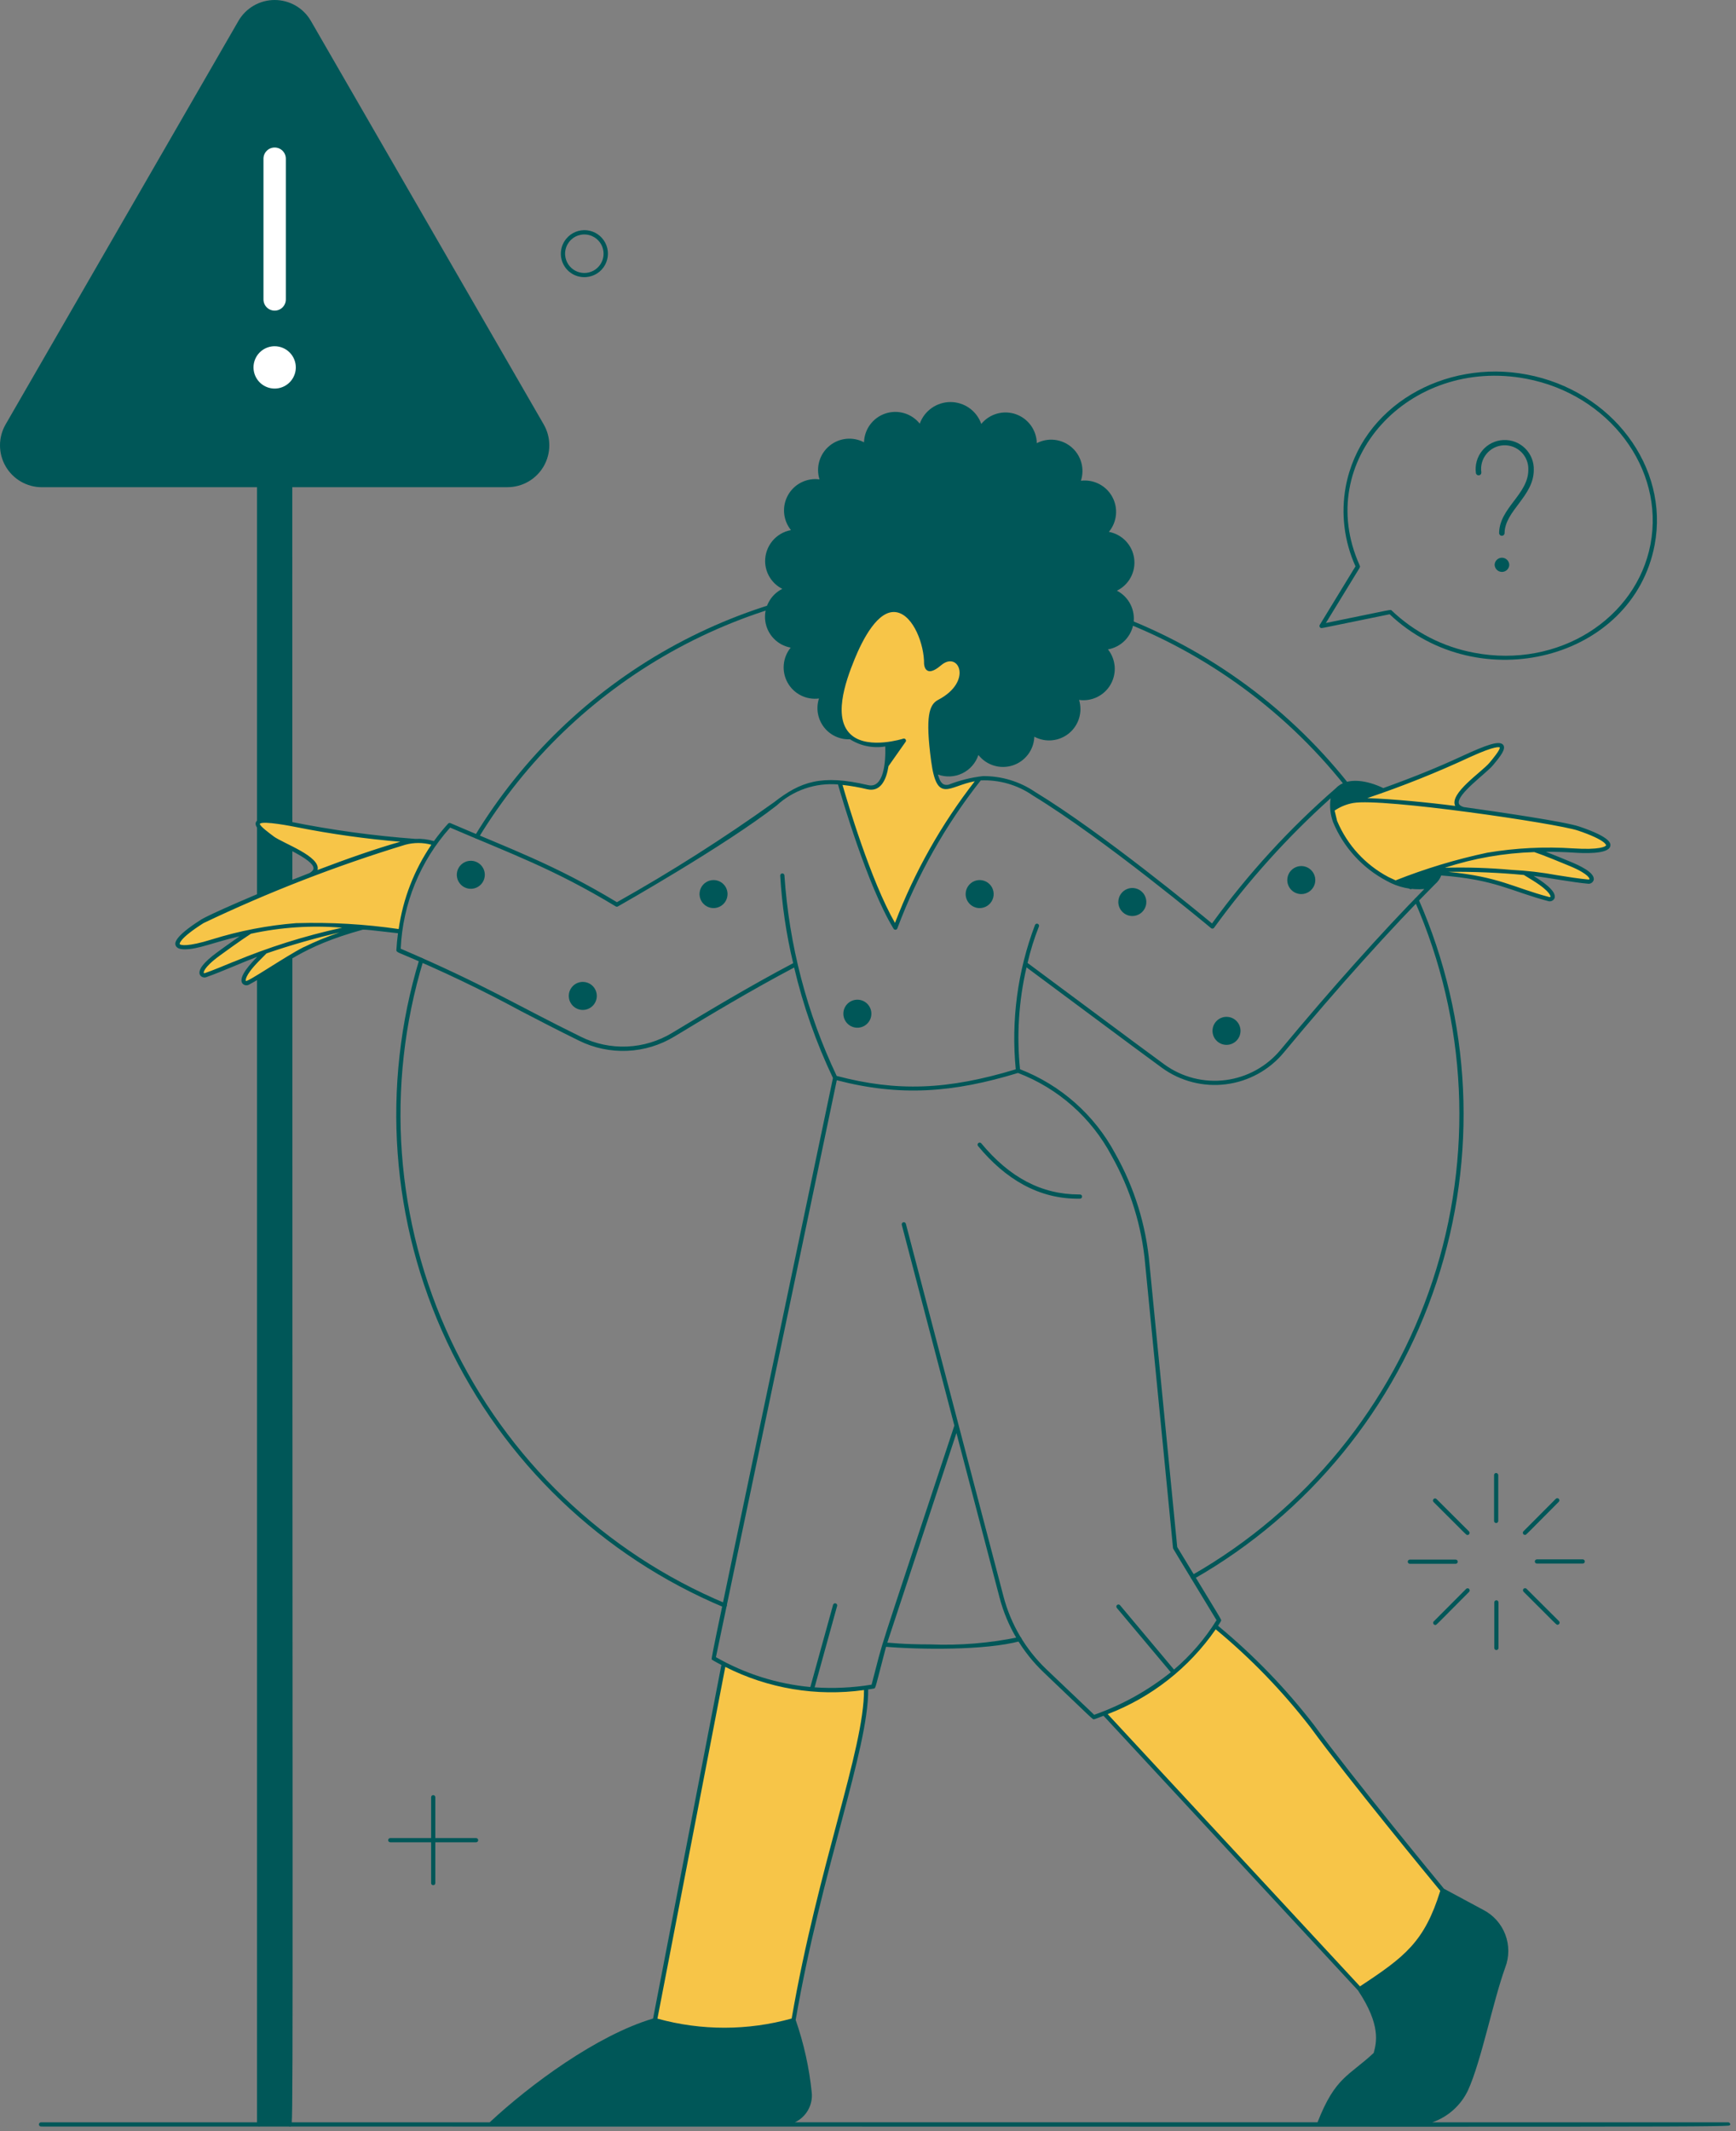 <svg width="194" height="238" viewBox="0 0 194 238" fill="none" xmlns="http://www.w3.org/2000/svg">
<rect x="0" y="0" width="194" height="238" fill="#808080" stroke="none"/>
<path d="M60.759 47.4L34.744 2.339C34.334 1.628 33.744 1.037 33.033 0.627C32.322 0.216 31.515 0 30.694 0C29.873 0 29.067 0.216 28.356 0.627C27.645 1.037 27.055 1.628 26.644 2.339L0.627 47.4C0.216 48.111 1.34597e-05 48.917 6.28431e-10 49.739C-1.34585e-05 50.56 0.216 51.366 0.627 52.077C1.037 52.788 1.628 53.379 2.339 53.789C3.05 54.199 3.857 54.415 4.678 54.415H28.723V237.261C28.727 237.321 28.754 237.376 28.798 237.417C28.842 237.458 28.899 237.48 28.959 237.48C29.018 237.48 29.076 237.458 29.12 237.417C29.163 237.376 29.19 237.321 29.194 237.261H32.194C32.194 237.475 32.569 237.705 32.599 237.185C32.779 234.525 32.664 213.244 32.664 54.411H56.709C57.53 54.411 58.336 54.195 59.047 53.785C59.758 53.375 60.348 52.785 60.758 52.075C61.169 51.364 61.385 50.558 61.385 49.737C61.385 48.917 61.169 48.111 60.759 47.4Z" fill="#005758"/>
<path d="M96.779 188.485C96.937 195.11 91.668 208.224 88.671 225.624C83.611 227.067 78.248 227.067 73.188 225.624L80.884 185.821C85.766 188.372 91.333 189.305 96.779 188.485Z" fill="#F7C548"/>
<path d="M161.209 211.129C159.443 216.889 157.364 218.59 151.937 222.154L123.379 191.354C128.438 189.494 132.783 186.09 135.799 181.624C139.82 184.927 143.457 188.672 146.642 192.787C151.004 198.767 161.209 211.129 161.209 211.129Z" fill="#F7C548"/>
<path d="M133.189 175.929C145.911 168.667 155.494 156.952 160.091 143.044C164.689 129.136 163.975 114.018 158.087 100.605C158.067 100.549 158.069 100.487 158.092 100.432C158.116 100.377 158.16 100.333 158.214 100.309C158.269 100.285 158.33 100.283 158.387 100.302C158.443 100.322 158.49 100.362 158.518 100.415C164.453 113.934 165.173 129.171 160.54 143.19C155.907 157.209 146.25 169.016 133.428 176.337C133.374 176.369 133.309 176.378 133.249 176.362C133.188 176.346 133.136 176.307 133.104 176.252C133.073 176.198 133.064 176.134 133.08 176.073C133.096 176.012 133.135 175.96 133.189 175.929Z" fill="#005758"/>
<path d="M157.428 99.171C152.603 89.064 145.023 80.525 135.559 74.536C126.096 68.547 115.134 65.352 103.934 65.319C93.806 65.285 83.84 67.867 75.002 72.814C66.164 77.761 58.753 84.907 53.487 93.558C53.454 93.612 53.401 93.649 53.34 93.663C53.279 93.677 53.215 93.667 53.162 93.633C53.109 93.6 53.071 93.547 53.057 93.487C53.043 93.426 53.054 93.362 53.087 93.308C58.396 84.588 65.866 77.386 74.775 72.4C83.684 67.415 93.729 64.813 103.938 64.849C115.227 64.883 126.276 68.104 135.815 74.141C145.354 80.178 152.994 88.786 157.857 98.974C157.87 99.002 157.877 99.032 157.878 99.063C157.88 99.094 157.875 99.125 157.864 99.154C157.853 99.183 157.837 99.21 157.816 99.233C157.795 99.255 157.769 99.274 157.741 99.287C157.684 99.313 157.619 99.315 157.561 99.294C157.502 99.272 157.454 99.228 157.428 99.171Z" fill="#005758"/>
<path d="M80.891 179.511C67.266 173.804 56.243 163.246 49.956 149.879C43.669 136.512 42.565 121.288 46.858 107.154C46.876 107.094 46.917 107.044 46.973 107.015C47.028 106.985 47.092 106.979 47.152 106.997C47.212 107.016 47.261 107.057 47.291 107.112C47.32 107.167 47.326 107.231 47.308 107.291C43.049 121.313 44.145 136.417 50.382 149.677C56.62 162.938 67.556 173.413 81.073 179.074C81.131 179.098 81.177 179.144 81.201 179.202C81.225 179.26 81.225 179.326 81.201 179.384C81.176 179.442 81.13 179.488 81.072 179.512C81.014 179.535 80.949 179.535 80.891 179.511Z" fill="#005758"/>
<path d="M98.817 183.907C98.692 183.896 98.677 183.437 98.981 183.447C99.517 183.464 100.808 183.654 103.938 183.654C107.268 183.79 110.602 183.516 113.864 182.839C113.924 182.822 113.989 182.83 114.043 182.861C114.097 182.892 114.137 182.943 114.154 183.003C114.17 183.063 114.162 183.127 114.131 183.182C114.101 183.236 114.049 183.276 113.989 183.292C110.114 184.337 102.784 184.244 98.817 183.907Z" fill="#005758"/>
<path d="M171.489 94.934C172.471 95.244 174.413 96.051 175.518 96.507C178.533 97.757 177.977 98.514 177.453 98.461C175.243 98.259 172.407 97.652 170.373 97.492C170.844 97.781 171.248 98.03 171.459 98.162C174.229 99.889 173.556 100.544 173.052 100.412C171.052 99.881 167.911 98.692 166.039 98.257C163.755 97.785 161.433 97.513 159.102 97.445L155.943 98.582L155.041 98.157C152.402 96.765 150.332 94.495 149.188 91.74L148.874 90.419C149.564 89.935 150.35 89.605 151.179 89.452C155.632 88.016 159.991 86.301 164.229 84.319C169.312 82.039 167.924 83.806 166.629 85.346C165.686 86.471 160.976 89.606 163.504 90.371C165.977 90.712 174.687 91.956 176.407 92.541C181.271 94.184 180.517 95.291 175.818 94.992C174.153 94.886 172.111 94.897 171.489 94.934Z" fill="#F7C548"/>
<path d="M48.579 94.214C46.521 97.121 45.204 100.487 44.744 104.02L40.609 103.566C38.355 104.175 36.161 104.987 34.053 105.992C32.341 106.867 29.574 108.755 27.752 109.742C27.291 109.992 26.482 109.515 28.766 107.184C28.944 107.005 29.274 106.669 29.666 106.277C27.822 106.884 24.916 108.235 23.013 108.894C22.513 109.065 21.798 108.461 24.433 106.532C25.008 106.112 26.994 104.67 27.986 104.049C26.565 104.334 25.16 104.695 23.778 105.131C19.284 106.54 18.289 105.631 22.626 102.892C23.489 102.342 28.876 99.957 34.723 97.702C37.003 96.356 31.612 94.452 30.427 93.586C28.802 92.394 27.042 91.002 32.519 92.02C37.098 92.954 41.733 93.589 46.394 93.922C47.135 93.881 47.876 93.98 48.579 94.214Z" fill="#F7C548"/>
<path d="M104.476 86.094C104.467 85.962 103.122 79.33 104.951 78.368C109.201 76.14 107.253 72.243 105.036 74.101C103.969 74.991 103.568 74.851 103.502 74.133C103.538 70.182 99.674 63.372 95.459 73.114C94.072 76.319 93.681 78.536 93.886 80.055C94.242 82.717 96.474 83.43 99.152 83.103L101.009 82.716L99.059 85.51C98.858 86.868 98.323 88.236 96.956 87.916C95.929 87.662 94.884 87.487 93.831 87.392C93.831 87.392 96.901 98.425 100.058 103.606C102.31 97.594 105.487 91.97 109.474 86.939C106.372 87.242 105.156 89.372 104.476 86.094Z" fill="#F7C548"/>
<path d="M170.631 41.831C161.401 40.081 152.087 45.359 150.391 54.331C149.833 57.346 150.213 60.459 151.478 63.251L147.484 69.79C147.463 69.826 147.451 69.866 147.451 69.908C147.45 69.95 147.461 69.991 147.481 70.027C147.502 70.063 147.531 70.094 147.567 70.115C147.603 70.136 147.644 70.147 147.686 70.147C147.811 70.147 148.936 69.897 155.293 68.604C165.243 78.041 182.478 73.71 184.909 60.854C186.553 52.167 180.147 43.636 170.631 41.831ZM184.447 60.775C182.881 69.059 174.212 74.695 164.757 72.906C161.271 72.261 158.05 70.61 155.491 68.156C155.448 68.129 155.444 68.11 155.256 68.137C154.817 68.202 153.381 68.52 148.168 69.579L151.918 63.454C151.976 63.282 152.028 63.329 151.928 63.106C146.712 51.481 157.461 39.826 170.553 42.297C179.803 44.045 186.042 52.335 184.447 60.775Z" fill="#005758"/>
<path d="M167.831 59.84C167.749 59.839 167.672 59.806 167.615 59.748C167.558 59.689 167.526 59.611 167.527 59.53C167.559 56.74 170.777 55.205 170.791 52.496C170.808 52.129 170.749 51.761 170.616 51.418C170.484 51.075 170.281 50.763 170.021 50.503C169.761 50.243 169.449 50.04 169.106 49.907C168.763 49.775 168.396 49.715 168.028 49.733C167.661 49.75 167.301 49.844 166.972 50.009C166.643 50.174 166.352 50.405 166.118 50.689C165.883 50.973 165.711 51.302 165.612 51.657C165.512 52.011 165.488 52.382 165.541 52.746C165.55 52.825 165.528 52.906 165.479 52.969C165.431 53.033 165.359 53.074 165.28 53.086C165.2 53.097 165.12 53.077 165.055 53.029C164.991 52.982 164.947 52.911 164.934 52.832C164.873 52.386 164.905 51.932 165.029 51.498C165.152 51.065 165.365 50.662 165.652 50.315C165.94 49.968 166.297 49.685 166.699 49.484C167.102 49.282 167.543 49.166 167.993 49.144C168.443 49.121 168.893 49.193 169.314 49.354C169.734 49.514 170.117 49.761 170.438 50.078C170.758 50.394 171.01 50.774 171.176 51.193C171.342 51.612 171.419 52.061 171.402 52.511C171.387 55.43 168.167 57.047 168.138 59.537C168.137 59.618 168.104 59.695 168.046 59.751C167.989 59.808 167.911 59.84 167.831 59.84Z" fill="#005758"/>
<path d="M168.662 63.118C168.646 63.331 168.547 63.528 168.388 63.669C168.229 63.81 168.021 63.883 167.809 63.873C167.596 63.864 167.396 63.772 167.25 63.617C167.104 63.463 167.024 63.257 167.027 63.045C167.043 62.833 167.141 62.636 167.301 62.495C167.46 62.354 167.668 62.28 167.88 62.29C168.093 62.3 168.293 62.391 168.439 62.546C168.585 62.701 168.665 62.906 168.662 63.118Z" fill="#005758"/>
<path d="M157.553 174.652C157.491 174.652 157.431 174.628 157.387 174.584C157.343 174.539 157.318 174.48 157.318 174.417C157.318 174.355 157.343 174.295 157.387 174.251C157.431 174.207 157.491 174.182 157.553 174.182H162.672C162.734 174.182 162.794 174.207 162.838 174.251C162.882 174.295 162.907 174.355 162.907 174.417C162.907 174.48 162.882 174.539 162.838 174.584C162.794 174.628 162.734 174.652 162.672 174.652H157.553Z" fill="#005758"/>
<path d="M171.752 174.626C171.69 174.626 171.63 174.601 171.586 174.557C171.542 174.513 171.517 174.453 171.517 174.391C171.517 174.329 171.542 174.269 171.586 174.225C171.63 174.181 171.69 174.156 171.752 174.156H176.871C176.933 174.156 176.993 174.181 177.037 174.225C177.081 174.269 177.106 174.329 177.106 174.391C177.106 174.453 177.081 174.513 177.037 174.557C176.993 174.601 176.933 174.626 176.871 174.626H171.752Z" fill="#005758"/>
<path d="M166.963 169.864V164.745C166.962 164.714 166.968 164.684 166.979 164.655C166.99 164.627 167.007 164.601 167.029 164.579C167.05 164.557 167.076 164.54 167.104 164.528C167.132 164.516 167.162 164.51 167.193 164.51C167.255 164.512 167.314 164.537 167.358 164.58C167.402 164.624 167.429 164.682 167.433 164.744V169.862C167.433 169.893 167.427 169.924 167.415 169.952C167.404 169.981 167.386 170.007 167.365 170.029C167.321 170.073 167.261 170.098 167.199 170.098C167.168 170.098 167.137 170.092 167.109 170.08C167.08 170.069 167.054 170.051 167.032 170.03C166.988 169.986 166.963 169.926 166.963 169.864Z" fill="#005758"/>
<path d="M166.988 184.065V178.946C166.992 178.887 167.019 178.831 167.063 178.79C167.106 178.75 167.164 178.727 167.224 178.727C167.283 178.727 167.341 178.75 167.385 178.79C167.428 178.831 167.455 178.887 167.459 178.946V184.065C167.455 184.124 167.428 184.18 167.385 184.221C167.341 184.261 167.283 184.284 167.224 184.284C167.164 184.284 167.106 184.261 167.063 184.221C167.019 184.18 166.992 184.124 166.988 184.065Z" fill="#005758"/>
<path d="M163.994 171.434C163.852 171.434 164.119 171.662 160.202 167.752C160.158 167.708 160.133 167.648 160.133 167.586C160.133 167.524 160.158 167.464 160.202 167.42C160.246 167.376 160.306 167.351 160.368 167.351C160.431 167.351 160.49 167.376 160.534 167.42L164.159 171.032C164.192 171.065 164.215 171.107 164.224 171.152C164.233 171.198 164.228 171.245 164.211 171.288C164.193 171.331 164.163 171.368 164.125 171.393C164.086 171.419 164.041 171.433 163.994 171.434Z" fill="#005758"/>
<path d="M174.053 181.457C173.912 181.457 174.178 181.686 170.262 177.776C170.24 177.754 170.223 177.728 170.211 177.7C170.199 177.671 170.193 177.641 170.193 177.61C170.193 177.579 170.199 177.548 170.21 177.519C170.222 177.491 170.239 177.465 170.261 177.443C170.283 177.421 170.309 177.404 170.338 177.392C170.366 177.38 170.397 177.374 170.428 177.374C170.459 177.374 170.489 177.38 170.518 177.391C170.547 177.403 170.573 177.421 170.594 177.442L174.219 181.056C174.252 181.089 174.275 181.131 174.284 181.176C174.293 181.222 174.288 181.269 174.27 181.312C174.253 181.355 174.222 181.392 174.184 181.418C174.145 181.444 174.1 181.457 174.053 181.457Z" fill="#005758"/>
<path d="M170.416 171.422C170.369 171.422 170.324 171.409 170.285 171.383C170.246 171.357 170.216 171.32 170.198 171.277C170.181 171.234 170.176 171.187 170.185 171.141C170.194 171.096 170.216 171.054 170.249 171.021L173.862 167.396C173.906 167.352 173.965 167.327 174.028 167.327C174.09 167.326 174.15 167.351 174.194 167.395C174.239 167.439 174.264 167.499 174.264 167.561C174.264 167.623 174.24 167.683 174.196 167.727C170.276 171.669 170.553 171.422 170.416 171.422Z" fill="#005758"/>
<path d="M160.393 181.482C160.347 181.483 160.301 181.469 160.262 181.443C160.223 181.418 160.193 181.381 160.175 181.338C160.157 181.295 160.152 181.247 160.161 181.202C160.17 181.156 160.193 181.114 160.226 181.081L163.839 177.456C163.883 177.412 163.943 177.387 164.006 177.387C164.068 177.387 164.128 177.412 164.172 177.456C164.216 177.5 164.241 177.56 164.241 177.622C164.241 177.685 164.216 177.744 164.172 177.789C160.252 181.727 160.536 181.482 160.393 181.482Z" fill="#005758"/>
<path d="M30.693 34.692C30.362 34.692 30.044 34.561 29.809 34.326C29.575 34.092 29.443 33.774 29.443 33.442V17.725C29.443 17.393 29.575 17.075 29.809 16.841C30.044 16.607 30.362 16.475 30.693 16.475C31.025 16.475 31.343 16.607 31.577 16.841C31.811 17.075 31.943 17.393 31.943 17.725V33.442C31.943 33.774 31.811 34.092 31.577 34.326C31.343 34.561 31.025 34.692 30.693 34.692Z" fill="white"/>
<path d="M30.694 38.669C30.227 38.668 29.77 38.807 29.381 39.066C28.992 39.326 28.689 39.695 28.51 40.127C28.331 40.559 28.284 41.034 28.375 41.493C28.466 41.951 28.691 42.373 29.021 42.703C29.352 43.034 29.773 43.259 30.232 43.351C30.69 43.442 31.165 43.395 31.597 43.216C32.029 43.037 32.399 42.734 32.658 42.346C32.918 41.957 33.057 41.5 33.057 41.032C33.056 40.406 32.807 39.805 32.364 39.362C31.921 38.919 31.321 38.67 30.694 38.669Z" fill="white"/>
<path d="M63.293 26.65C63.57 26.317 63.924 26.058 64.325 25.896C64.726 25.733 65.161 25.673 65.591 25.719C66.022 25.765 66.434 25.917 66.791 26.161C67.148 26.405 67.44 26.733 67.639 27.117C67.839 27.501 67.941 27.928 67.936 28.361C67.93 28.793 67.818 29.218 67.609 29.597C67.4 29.976 67.101 30.297 66.738 30.532C66.375 30.767 65.959 30.909 65.528 30.945C65.011 30.991 64.492 30.883 64.037 30.634C63.582 30.385 63.211 30.006 62.972 29.546C62.732 29.086 62.635 28.565 62.692 28.049C62.749 27.533 62.958 27.046 63.293 26.65ZM63.158 28.525C63.189 28.877 63.306 29.217 63.5 29.513C63.693 29.809 63.956 30.053 64.267 30.223C64.577 30.393 64.924 30.484 65.278 30.487C65.632 30.491 65.981 30.407 66.295 30.244C66.608 30.08 66.877 29.841 67.076 29.549C67.275 29.257 67.4 28.92 67.438 28.568C67.475 28.216 67.426 27.86 67.293 27.532C67.161 27.204 66.95 26.914 66.678 26.687C66.352 26.415 65.953 26.245 65.531 26.199C65.109 26.153 64.683 26.233 64.306 26.429C63.929 26.625 63.619 26.929 63.415 27.301C63.211 27.674 63.121 28.098 63.158 28.521V28.525Z" fill="#005758"/>
<path d="M48.178 210.312V200.724C48.178 200.661 48.203 200.601 48.247 200.557C48.291 200.513 48.351 200.489 48.413 200.489C48.475 200.489 48.535 200.513 48.579 200.557C48.623 200.601 48.648 200.661 48.648 200.724V210.314C48.648 210.376 48.623 210.436 48.579 210.479C48.535 210.523 48.475 210.548 48.413 210.548C48.35 210.548 48.29 210.523 48.246 210.479C48.203 210.434 48.178 210.375 48.178 210.312Z" fill="#005758"/>
<path d="M53.203 205.752H43.613C43.551 205.752 43.491 205.728 43.447 205.684C43.403 205.639 43.378 205.58 43.378 205.517C43.378 205.455 43.403 205.395 43.447 205.351C43.491 205.307 43.551 205.282 43.613 205.282H53.203C53.266 205.282 53.325 205.307 53.369 205.351C53.413 205.395 53.438 205.455 53.438 205.517C53.438 205.58 53.413 205.639 53.369 205.684C53.325 205.728 53.266 205.752 53.203 205.752Z" fill="#005758"/>
<path d="M52.608 96.136C52.299 96.137 51.997 96.23 51.74 96.402C51.484 96.574 51.284 96.819 51.166 97.104C51.048 97.39 51.018 97.704 51.078 98.007C51.139 98.311 51.288 98.589 51.507 98.808C51.725 99.026 52.003 99.175 52.306 99.236C52.61 99.296 52.924 99.266 53.21 99.148C53.495 99.03 53.74 98.83 53.912 98.574C54.085 98.317 54.177 98.015 54.178 97.706C54.179 97.5 54.138 97.295 54.06 97.105C53.981 96.914 53.865 96.741 53.719 96.595C53.574 96.449 53.4 96.333 53.209 96.254C53.019 96.176 52.814 96.135 52.608 96.136Z" fill="#005758"/>
<path d="M65.128 112.794C65.992 112.794 66.693 112.093 66.693 111.229C66.693 110.364 65.992 109.664 65.128 109.664C64.264 109.664 63.563 110.364 63.563 111.229C63.563 112.093 64.264 112.794 65.128 112.794Z" fill="#005758"/>
<path d="M79.742 98.29C79.432 98.289 79.129 98.38 78.871 98.552C78.614 98.723 78.412 98.967 78.293 99.253C78.174 99.539 78.143 99.854 78.203 100.158C78.263 100.462 78.411 100.741 78.63 100.96C78.849 101.179 79.128 101.329 79.431 101.389C79.735 101.45 80.05 101.419 80.336 101.301C80.622 101.183 80.867 100.982 81.039 100.725C81.211 100.467 81.303 100.164 81.303 99.855C81.303 99.44 81.139 99.043 80.846 98.749C80.553 98.456 80.156 98.291 79.742 98.29Z" fill="#005758"/>
<path d="M95.812 114.78C96.676 114.78 97.377 114.079 97.377 113.215C97.377 112.35 96.676 111.65 95.812 111.65C94.948 111.65 94.247 112.35 94.247 113.215C94.247 114.079 94.948 114.78 95.812 114.78Z" fill="#005758"/>
<path d="M109.478 101.42C109.788 101.42 110.09 101.328 110.348 101.156C110.605 100.984 110.805 100.74 110.924 100.454C111.042 100.168 111.073 99.853 111.013 99.549C110.953 99.246 110.804 98.967 110.585 98.748C110.366 98.529 110.087 98.38 109.783 98.32C109.48 98.26 109.165 98.29 108.879 98.409C108.593 98.527 108.349 98.728 108.177 98.985C108.005 99.243 107.913 99.545 107.913 99.855C107.913 100.27 108.078 100.668 108.372 100.961C108.665 101.254 109.063 101.419 109.478 101.42Z" fill="#005758"/>
<path d="M126.539 102.305C126.849 102.305 127.151 102.213 127.409 102.041C127.666 101.869 127.867 101.625 127.985 101.339C128.104 101.053 128.135 100.738 128.074 100.434C128.014 100.131 127.865 99.852 127.646 99.633C127.427 99.414 127.148 99.265 126.845 99.205C126.541 99.144 126.226 99.175 125.94 99.294C125.655 99.412 125.41 99.613 125.238 99.87C125.066 100.128 124.974 100.43 124.974 100.74C124.974 101.155 125.139 101.553 125.433 101.846C125.726 102.14 126.124 102.305 126.539 102.305Z" fill="#005758"/>
<path d="M145.421 99.855C145.73 99.855 146.033 99.763 146.29 99.591C146.548 99.419 146.748 99.175 146.867 98.889C146.985 98.603 147.016 98.288 146.956 97.984C146.895 97.681 146.746 97.402 146.527 97.183C146.308 96.964 146.03 96.815 145.726 96.755C145.422 96.695 145.108 96.725 144.822 96.844C144.536 96.962 144.291 97.163 144.119 97.42C143.947 97.678 143.856 97.98 143.856 98.29C143.856 98.495 143.896 98.699 143.975 98.889C144.053 99.079 144.169 99.251 144.314 99.397C144.459 99.542 144.632 99.657 144.822 99.736C145.012 99.814 145.215 99.855 145.421 99.855Z" fill="#005758"/>
<path d="M137.064 116.695C137.929 116.695 138.629 115.994 138.629 115.13C138.629 114.265 137.929 113.565 137.064 113.565C136.2 113.565 135.499 114.265 135.499 115.13C135.499 115.994 136.2 116.695 137.064 116.695Z" fill="#005758"/>
<path d="M193.123 237.03H160.059C160.932 236.728 161.736 236.255 162.423 235.638C163.11 235.021 163.666 234.273 164.059 233.437C165.533 230.2 166.834 223.552 168.209 219.746C168.669 218.556 168.671 217.238 168.215 216.047C167.76 214.856 166.879 213.875 165.743 213.295L161.368 210.944C160.759 210.205 151.032 198.397 146.838 192.65C143.688 188.571 140.093 184.857 136.118 181.576C136.167 181.501 136.408 181.124 136.447 181.042C136.512 180.849 136.769 181.392 131.556 172.78L128.458 141.19C128.08 136.852 126.777 132.646 124.637 128.854C122.33 124.536 118.552 121.188 113.988 119.416C113.602 115.61 113.847 111.767 114.716 108.041C117.317 109.956 126.796 117.041 129.866 119.271C131.928 120.762 134.479 121.414 137.004 121.095C139.528 120.777 141.838 119.511 143.464 117.554C149.358 110.446 155.511 103.605 160.384 98.735C160.688 98.478 160.92 98.147 161.059 97.775C167.142 98.242 168.802 99.525 172.997 100.635C173.13 100.68 173.275 100.675 173.405 100.623C173.535 100.57 173.642 100.473 173.707 100.349C174.071 99.511 172.131 98.299 171.374 97.826C173.227 98.055 175.592 98.525 177.437 98.695C177.576 98.718 177.719 98.69 177.839 98.616C177.959 98.543 178.05 98.429 178.093 98.295C178.303 97.454 176.409 96.62 175.494 96.24C174.744 95.93 173.664 95.482 172.744 95.13C173.812 95.122 174.954 95.167 175.813 95.222C176.799 95.286 179.762 95.457 179.952 94.494C179.999 94.259 180.139 93.545 176.493 92.314C174.902 91.772 167.721 90.717 163.567 90.136C163.243 90.035 163.058 89.892 163.021 89.712C162.803 88.7 166.078 86.375 166.817 85.494C167.712 84.429 168.317 83.64 167.986 83.197C167.587 82.669 166.181 83.152 163.336 84.47C160.687 85.695 158.068 86.762 154.586 88.017C152.921 87.209 150.551 86.686 149.288 88.027C144.113 92.519 139.468 97.589 135.444 103.136C133.887 101.844 123.143 92.989 115.671 88.445C113.953 87.278 111.92 86.662 109.843 86.679C108.523 86.832 107.229 87.155 105.992 87.641C105.437 87.739 105.089 87.516 104.814 86.502C105.254 86.664 105.722 86.736 106.19 86.713C106.658 86.69 107.117 86.573 107.539 86.37C107.961 86.166 108.337 85.879 108.646 85.527C108.955 85.175 109.19 84.764 109.337 84.319C109.78 84.883 110.386 85.297 111.072 85.505C111.759 85.714 112.493 85.706 113.175 85.484C113.857 85.261 114.454 84.834 114.886 84.261C115.317 83.688 115.562 82.996 115.587 82.279C116.198 82.606 116.892 82.745 117.582 82.677C118.272 82.609 118.926 82.338 119.462 81.898C119.998 81.458 120.39 80.868 120.591 80.205C120.791 79.541 120.79 78.833 120.587 78.17C121.28 78.267 121.986 78.155 122.615 77.847C123.243 77.539 123.765 77.05 124.113 76.442C124.46 75.835 124.618 75.137 124.565 74.439C124.512 73.741 124.251 73.076 123.816 72.527C124.537 72.4 125.2 72.05 125.712 71.527C126.224 71.003 126.558 70.332 126.669 69.608C126.779 68.884 126.66 68.144 126.327 67.492C125.995 66.839 125.466 66.307 124.816 65.971C125.476 65.649 126.017 65.126 126.363 64.478C126.709 63.83 126.842 63.09 126.742 62.362C126.643 61.634 126.316 60.956 125.809 60.424C125.302 59.893 124.64 59.535 123.918 59.401C124.366 58.861 124.642 58.199 124.709 57.501C124.776 56.803 124.632 56.1 124.295 55.485C123.958 54.87 123.444 54.37 122.82 54.05C122.195 53.73 121.489 53.606 120.793 53.692C121.009 53.033 121.024 52.324 120.836 51.656C120.647 50.987 120.265 50.39 119.737 49.94C119.208 49.49 118.558 49.207 117.869 49.127C117.179 49.048 116.481 49.175 115.864 49.492C115.849 48.777 115.615 48.084 115.194 47.506C114.773 46.928 114.185 46.492 113.509 46.258C112.833 46.025 112.102 46.004 111.414 46.198C110.725 46.392 110.113 46.793 109.659 47.346C109.41 46.635 108.947 46.018 108.334 45.581C107.72 45.143 106.986 44.907 106.232 44.903C105.479 44.9 104.743 45.13 104.125 45.562C103.508 45.994 103.039 46.607 102.784 47.316C102.337 46.757 101.729 46.348 101.042 46.146C100.355 45.943 99.622 45.956 98.943 46.183C98.263 46.41 97.67 46.84 97.243 47.415C96.815 47.989 96.575 48.681 96.553 49.397C95.94 49.074 95.244 48.94 94.555 49.012C93.865 49.084 93.213 49.359 92.68 49.803C92.147 50.247 91.758 50.839 91.562 51.504C91.366 52.169 91.372 52.877 91.579 53.539C90.885 53.446 90.179 53.563 89.553 53.875C88.926 54.187 88.407 54.68 88.064 55.291C87.72 55.901 87.568 56.6 87.626 57.298C87.684 57.995 87.95 58.66 88.389 59.205C87.575 59.354 86.839 59.786 86.311 60.424C85.784 61.063 85.498 61.867 85.504 62.695C85.512 63.334 85.695 63.958 86.034 64.5C86.372 65.042 86.853 65.481 87.424 65.767C86.768 66.095 86.231 66.62 85.89 67.27C85.549 67.919 85.421 68.66 85.524 69.386C85.628 70.112 85.957 70.787 86.466 71.316C86.975 71.844 87.638 72.199 88.359 72.33C87.917 72.873 87.648 73.536 87.587 74.233C87.525 74.93 87.675 75.63 88.015 76.242C88.355 76.853 88.871 77.349 89.496 77.664C90.121 77.98 90.826 78.101 91.521 78.011C91.347 78.546 91.306 79.115 91.401 79.67C91.495 80.224 91.722 80.748 92.063 81.195C92.403 81.643 92.847 82.001 93.356 82.24C93.865 82.479 94.425 82.591 94.987 82.567C96.158 83.31 97.561 83.595 98.929 83.369C98.991 85.161 98.748 88.094 97.011 87.686C91.799 86.461 89.467 87.286 86.503 89.597C80.858 93.637 74.996 97.364 68.942 100.761C61.922 96.526 56.883 94.755 50.338 91.932C50.293 91.913 50.243 91.909 50.195 91.919C50.147 91.93 50.103 91.955 50.071 91.991C49.508 92.611 48.981 93.262 48.491 93.94C47.817 93.737 47.113 93.653 46.411 93.69C41.757 93.346 37.128 92.713 32.553 91.794C29.528 91.232 28.787 91.4 28.602 91.826C28.382 92.335 29.158 92.951 30.279 93.78C31.179 94.441 35.003 95.939 35.037 96.962C35.037 97.146 34.892 97.33 34.593 97.506C28.711 99.78 23.294 102.187 22.491 102.696C19.241 104.755 19.547 105.415 19.647 105.632C19.772 105.895 20.103 106.026 20.647 106.026C22.147 106.026 23.814 105.259 26.782 104.566C25.704 105.31 24.464 106.215 24.282 106.35C22.739 107.475 22.071 108.356 22.349 108.887C22.423 109.007 22.538 109.097 22.672 109.139C22.806 109.182 22.951 109.176 23.081 109.121C24.639 108.581 27.029 107.509 28.757 106.852C28.132 107.489 26.547 109.116 27.096 109.842C27.188 109.949 27.316 110.018 27.455 110.039C27.594 110.059 27.736 110.029 27.856 109.954C31.867 107.775 33.517 105.767 40.542 103.829C40.953 103.829 41.401 103.866 44.477 104.227C44.394 104.841 44.333 105.466 44.296 106.102C44.288 106.227 44.337 106.295 44.621 106.429C49.282 108.374 53.843 110.553 58.284 112.959C60.242 113.975 62.264 115.027 64.702 116.224C66.375 117.051 68.231 117.443 70.096 117.362C71.962 117.281 73.776 116.73 75.372 115.76C79.528 113.242 83.982 110.576 88.747 108.057C89.749 112.313 91.203 116.45 93.084 120.396C81.628 175.055 79.768 183.7 79.553 185.087C79.503 185.419 79.553 185.337 79.576 185.367C79.677 185.454 80.498 185.889 80.616 185.95L72.981 225.439C66.678 227.314 59.231 232.83 54.721 237.03H4.586C4.523 237.03 4.463 237.055 4.419 237.099C4.375 237.143 4.351 237.203 4.351 237.265C4.351 237.327 4.375 237.387 4.419 237.431C4.463 237.475 4.523 237.5 4.586 237.5C170.848 237.5 190.933 237.592 193.149 237.402C193.527 237.37 193.329 237.03 193.123 237.03ZM146.452 192.927C150.563 198.561 159.973 209.999 160.952 211.177C159.186 216.871 157.003 218.539 151.979 221.846L123.788 191.44C128.673 189.571 132.88 186.27 135.857 181.969C139.785 185.216 143.338 188.892 146.452 192.927ZM173.269 100.162C173.261 100.181 173.196 100.204 173.112 100.181C169.074 99.115 167.581 97.931 161.822 97.371C164.651 97.34 167.479 97.456 170.296 97.72L171.336 98.361C173.381 99.636 173.269 100.162 173.269 100.162ZM175.428 96.725C177.653 97.65 177.631 98.182 177.631 98.182C177.631 98.204 177.564 98.236 177.474 98.227C176.418 98.131 175.191 97.934 174.003 97.745C172.321 97.434 170.62 97.236 168.912 97.152C166.435 96.925 163.946 96.846 161.459 96.915C164.692 95.859 168.06 95.27 171.459 95.165C172.428 95.481 174.488 96.335 175.428 96.725ZM176.336 92.76C179.502 93.83 179.483 94.404 179.483 94.404C179.453 94.554 178.721 94.941 175.837 94.754C172.621 94.539 169.391 94.7 166.212 95.231C162.714 95.972 159.286 97.007 155.962 98.324L155.158 97.949C152.579 96.587 150.552 94.372 149.423 91.682L149.146 90.529C149.771 90.102 150.481 89.813 151.227 89.681C154.473 89.099 173.984 91.959 176.336 92.761V92.76ZM164.326 84.53C167.113 83.261 167.549 83.44 167.599 83.476C167.679 83.726 166.753 84.83 166.449 85.192C165.589 86.219 161.926 88.617 162.623 90.011C159.664 89.627 155.669 89.237 152.801 89.136C156.724 87.814 160.572 86.277 164.326 84.53ZM96.903 88.145C98.403 88.497 99.053 87.097 99.288 85.57C99.324 85.519 101.193 82.871 101.223 82.82C101.243 82.779 101.25 82.734 101.244 82.689C101.238 82.644 101.219 82.602 101.19 82.567C101.161 82.533 101.122 82.508 101.079 82.495C101.035 82.482 100.989 82.482 100.946 82.495C100.906 82.507 97.151 83.701 95.223 82.157C93.008 80.385 94.431 76.234 95.507 73.605C96.339 71.575 98.118 67.936 100.249 68.39C102.096 68.781 103.288 72.007 103.266 74.14C103.266 74.161 103.269 74.183 103.274 74.204C103.293 74.347 103.352 74.789 103.706 74.926C104.166 75.105 104.804 74.605 105.184 74.287C107.146 72.64 108.741 76.129 104.842 78.162C103.836 78.69 103.386 79.979 104.057 85.005C104.709 89.829 106.057 87.767 108.932 87.255C105.195 92.06 102.191 97.391 100.017 103.076C97.301 98.355 94.673 89.477 94.152 87.664C95.078 87.766 95.997 87.927 96.903 88.145ZM30.562 93.395C30.187 93.115 29.021 92.264 29.036 92.011C29.341 91.619 32.809 92.315 33.161 92.386C36.986 93.145 40.851 93.688 44.737 94.011C42.024 94.775 38.719 95.935 35.487 97.165C35.861 95.636 31.662 94.21 30.562 93.401V93.395ZM33.937 105.777C31.852 106.835 27.624 109.75 27.469 109.552C27.469 109.552 27.238 109.069 28.923 107.347C29.093 107.172 29.407 106.855 29.781 106.481C32.454 105.563 35.174 104.784 37.928 104.147C36.566 104.606 35.234 105.152 33.943 105.784L33.937 105.777ZM26.081 107.421C24.969 107.882 23.821 108.36 22.926 108.671C22.843 108.7 22.774 108.682 22.764 108.664C22.764 108.664 22.614 108.147 24.558 106.725C24.808 106.544 26.957 104.975 28.043 104.284C31.387 103.554 34.82 103.327 38.231 103.609C34.076 104.512 30.011 105.791 26.087 107.427L26.081 107.421ZM33.161 103.095C29.95 103.345 26.778 103.954 23.703 104.911C20.946 105.776 20.142 105.574 20.078 105.435C20.078 105.435 19.924 104.882 22.747 103.094C30.036 99.622 37.573 96.698 45.296 94.344C46.248 94.086 47.253 94.086 48.206 94.344C46.283 97.162 45.034 100.384 44.553 103.761C40.784 103.211 36.974 102.99 33.167 103.101L33.161 103.095ZM87.661 97.775C87.659 97.713 87.632 97.653 87.587 97.611C87.541 97.568 87.481 97.545 87.419 97.547C87.356 97.549 87.297 97.575 87.255 97.621C87.212 97.666 87.189 97.726 87.191 97.789C87.382 101.086 87.867 104.36 88.638 107.572C83.822 110.114 79.327 112.806 75.132 115.346C73.604 116.275 71.866 116.803 70.079 116.881C68.292 116.958 66.515 116.583 64.912 115.79C57.471 112.139 54.124 109.962 44.779 105.955C45.003 100.944 46.955 96.165 50.303 92.43C57.069 95.337 61.877 97.036 68.813 101.234C68.849 101.255 68.89 101.266 68.932 101.266C68.974 101.266 69.015 101.255 69.051 101.234C69.169 101.167 81.017 94.467 86.788 89.967C87.705 89.12 88.789 88.472 89.97 88.067C91.151 87.662 92.404 87.507 93.648 87.612C94.039 88.987 96.926 98.916 99.858 103.727C99.881 103.765 99.914 103.795 99.953 103.815C99.992 103.835 100.036 103.843 100.08 103.839C100.124 103.835 100.166 103.819 100.201 103.792C100.236 103.765 100.262 103.73 100.278 103.689C102.51 97.729 105.654 92.153 109.598 87.159C111.674 87.07 113.722 87.663 115.428 88.849C123.428 93.715 135.217 103.559 135.334 103.657C135.377 103.692 135.43 103.712 135.486 103.712H135.512C135.544 103.709 135.574 103.699 135.602 103.683C135.63 103.667 135.654 103.645 135.673 103.62C139.495 98.353 143.861 93.504 148.701 89.154C148.567 90.052 148.66 90.969 148.972 91.822C150.14 94.632 152.252 96.947 154.943 98.369C156.226 99.097 157.7 99.418 159.169 99.29C154.438 104.095 148.653 110.559 143.098 117.256C141.548 119.121 139.347 120.327 136.941 120.631C134.535 120.935 132.104 120.314 130.138 118.894C127.072 116.662 117.503 109.519 114.829 107.546C115.15 106.163 115.573 104.806 116.096 103.486C116.12 103.429 116.121 103.364 116.098 103.306C116.074 103.248 116.029 103.202 115.972 103.177C115.914 103.153 115.85 103.152 115.792 103.175C115.734 103.199 115.688 103.244 115.663 103.301C113.716 108.439 112.98 113.957 113.512 119.426C105.887 121.737 100.251 121.945 93.501 120.164C90.164 113.137 88.183 105.543 87.662 97.781L87.661 97.775ZM80.006 185.074L93.512 120.645C100.561 122.48 106.494 122.051 113.762 119.832C118.253 121.548 121.969 124.834 124.219 129.082C126.327 132.817 127.61 136.961 127.981 141.234L131.084 172.876C131.097 173.001 131.023 172.821 135.947 180.951C134.66 183.025 133.057 184.886 131.197 186.466L125.168 179.28C125.128 179.232 125.07 179.202 125.008 179.196C124.946 179.191 124.884 179.21 124.836 179.251C124.788 179.291 124.758 179.348 124.753 179.41C124.747 179.473 124.767 179.535 124.807 179.582L130.837 186.766C128.271 188.818 125.378 190.424 122.279 191.516L116.958 186.455C114.626 184.238 112.958 181.415 112.143 178.302L101.231 136.677C101.215 136.617 101.176 136.565 101.122 136.534C101.068 136.502 101.004 136.494 100.944 136.509C100.883 136.525 100.832 136.564 100.8 136.618C100.769 136.672 100.76 136.736 100.776 136.796L106.651 159.214C97.293 187.566 98.999 182.089 97.401 188.15C95.297 188.493 93.161 188.594 91.034 188.451L93.552 179.349C93.565 179.29 93.555 179.228 93.524 179.176C93.493 179.125 93.443 179.087 93.385 179.071C93.327 179.055 93.265 179.061 93.212 179.09C93.158 179.118 93.118 179.166 93.099 179.224L90.557 188.415C86.842 188.071 83.245 186.933 80.007 185.08L80.006 185.074ZM81.054 186.166C85.836 188.589 91.244 189.491 96.553 188.751C96.568 195.376 91.428 208.367 88.469 225.437C83.563 226.804 78.378 226.808 73.469 225.45L81.054 186.166ZM88.838 237.024C89.456 236.731 89.969 236.253 90.305 235.657C90.64 235.061 90.783 234.376 90.713 233.695C90.432 230.935 89.829 228.217 88.917 225.596C91.826 208.745 97.067 195.324 97.021 188.682C97.061 188.682 97.646 188.592 97.679 188.579C97.876 188.507 97.781 188.595 99.063 183.74L106.883 160.049L111.699 178.417C112.537 181.615 114.25 184.515 116.646 186.792C122.279 192.15 122.091 192.057 122.278 192.014C122.403 191.986 123.153 191.689 123.321 191.625L151.756 222.295C154.338 226.17 153.821 228.12 153.512 229.282C150.713 231.889 149.217 231.96 147.238 237.024H88.838Z" fill="#005758"/>
<path d="M120.689 133.874C120.752 133.874 120.812 133.849 120.856 133.805C120.9 133.761 120.924 133.701 120.924 133.639C120.924 133.576 120.9 133.517 120.856 133.472C120.812 133.428 120.752 133.404 120.689 133.404C120.653 133.404 120.626 133.404 120.593 133.404C116.416 133.404 112.843 131.529 109.661 127.695C109.621 127.647 109.564 127.617 109.502 127.611C109.439 127.605 109.377 127.624 109.329 127.664C109.281 127.703 109.251 127.761 109.245 127.823C109.239 127.885 109.258 127.947 109.298 127.995C112.287 131.609 116.037 133.962 120.689 133.874Z" fill="#005758"/>
</svg>

